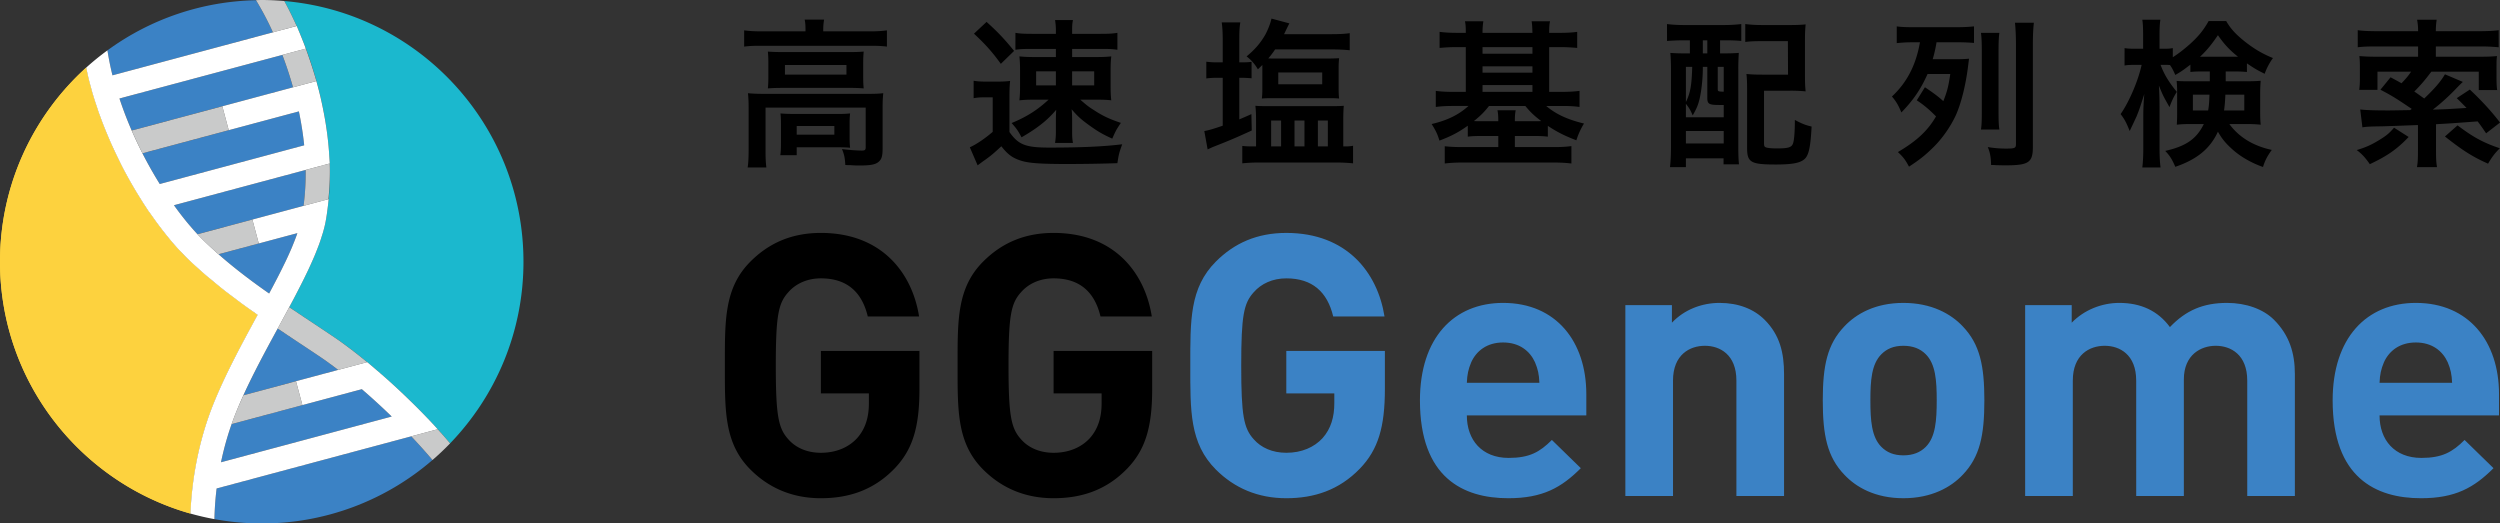 <svg xmlns="http://www.w3.org/2000/svg" viewBox="0 0 304.598 63.78"><rect x="0" y="0" width="304.598" height="63.78" fill="#333333" stroke="none"/><path d="M98.142 3.577c0-.424-.021-.808-.101-1.192h2.363c-.06.405-.101.768-.101 1.192v.243h5.738c.848 0 1.414-.041 2.02-.121v1.979c-.646-.08-1.131-.101-2.02-.101H92.667c-.89 0-1.354.021-2 .101V3.699c.606.08 1.191.121 2.101.121h5.374v-.243zm-6.93 9.536c0-.667-.02-1.151-.081-1.757.606.06 1.212.08 2.02.08h12.546c.93 0 1.374-.02 1.919-.08-.06.586-.08 1.07-.08 1.737v4.95c0 .949-.101 1.333-.465 1.656-.384.344-.97.465-2.343.465-.405 0-.505 0-1.112-.041-.302 0-.302 0-.626-.02-.04-.868-.141-1.313-.404-1.939.99.121 1.899.182 2.424.182.364 0 .465-.081.465-.404v-4.829H93.273v5.152c0 .99.02 1.474.101 2.141h-2.283c.08-.424.121-1.212.121-2.141v-5.152zm2.404-5.434c0-.607-.02-.95-.06-1.394.525.04 1.009.06 1.899.06h8.04c.828 0 1.212-.02 1.737-.06-.04.485-.06.787-.06 1.414v1.657c0 .727.02.969.06 1.414a20.472 20.472 0 00-1.838-.061h-8c-.808 0-1.293.02-1.838.061.04-.384.06-.788.06-1.414V7.679zm9.899 9.01c0 .566.021.949.061 1.313-.344-.04-1.111-.06-1.616-.06h-4.889v.969h-2c.06-.364.08-.808.08-1.575v-2.243c0-.546-.02-.929-.06-1.273.485.04.869.061 1.576.061H102c.728 0 .909 0 1.576-.061-.04.384-.061.667-.061 1.253v1.616zm-7.879-7.596h7.495V7.921h-7.495v1.172zm1.435 7.313h4.586v-1.051h-4.586v1.051zM118.627 9.84c.505.081.828.102 1.555.102h1.394c.586 0 1.031-.021 1.495-.082-.06.566-.081 1.071-.081 2.122v4.101c1.092 1.555 1.96 1.899 4.849 1.899 3.818 0 6.627-.122 8.89-.404-.384 1.071-.425 1.232-.586 2.303-1.738.061-4.162.101-6.122.101-3.212 0-4.687-.101-5.616-.404-1.031-.323-1.616-.748-2.404-1.758-.91.849-1.233 1.132-2.061 1.718-.404.282-.626.464-.829.606l-.949-2.202c.727-.304 1.919-1.112 2.788-1.879V11.86h-1.01c-.566 0-.829.021-1.313.102V9.84zm1.576-7.172c1.394 1.253 2.222 2.142 3.353 3.536l-1.616 1.575c-1.03-1.434-1.899-2.403-3.273-3.676l1.536-1.435zm5.313 3.294c-.849 0-1.233.02-1.798.101V4.002c.586.101 1.091.121 2.141.121h2.789v-.445c0-.464-.041-.868-.102-1.232h2.183c-.081.364-.102.707-.102 1.131v.546h3.414c1.071 0 1.435-.02 2.102-.121v2.061c-.607-.081-.91-.101-1.758-.101h-3.758v.989h2.909c.828 0 1.253-.02 1.859-.081-.061.566-.08.97-.08 1.738v1.818c0 .809.019 1.212.08 1.798-.485-.06-.97-.081-1.899-.081h-1.879c.768.667 1.01.869 1.636 1.253 1.132.748 1.939 1.111 3.313 1.576-.585.868-.626.97-1.05 1.919-1.212-.546-1.818-.909-2.848-1.656-.95-.688-1.374-1.071-2.102-1.92.041.343.061.728.061 1.374v1.414c0 .526.021.889.102 1.313h-2.183c.061-.384.102-.787.102-1.333v-1.414c0-.182 0-.626.04-1.293-1.051 1.252-2.263 2.222-4.223 3.354-.404-.768-.626-1.092-1.212-1.738 1.859-.768 3.151-1.596 4.505-2.849h-1.656c-.91 0-1.313.021-1.899.081.06-.566.08-1.01.08-1.758V8.669c0-.768-.02-1.233-.08-1.799.626.061 1.05.081 1.919.081h2.526v-.989h-3.132zm.727 4.444h2.404V8.689h-2.404v1.717zm4.384 0h2.688V8.689h-2.688v1.717zM148.976 4.891c0-.95-.041-1.576-.121-2.162h2.262c-.101.626-.122 1.151-.122 2.162v2.707h.202c.647 0 .93-.02 1.293-.061v2c-.545-.04-.848-.06-1.252-.06h-.243v5.07c.607-.262.769-.323 1.476-.646l.04 2c-1.819.829-2.546 1.152-4.505 1.919-.364.142-.647.283-.869.384l-.405-2.242c.446-.061 1.132-.263 2.244-.647V9.477h-.647c-.505 0-.889.02-1.353.08v-2.04a9.78 9.78 0 001.373.081h.627V4.891zm14.909 12.949c.363 0 .667-.02.971-.08v2.141a21.064 21.064 0 00-2.143-.101h-9.253c-.868 0-1.515.04-2.101.101V17.78c.364.04.687.06 1.212.06h.465v-3.05c0-.97-.02-1.293-.081-1.899.607.04.707.04 1.859.04h7.049c1.152 0 1.274 0 1.861-.04-.041.525-.062.969-.062 1.859v3.09h.223zm-10.081-9.535v-.384c-.223.202-.283.283-.546.525a5.243 5.243 0 00-1.373-1.576c1.05-.868 1.737-1.677 2.323-2.727.323-.626.606-1.374.707-1.879l2.183.586c-.121.222-.121.222-.648 1.313h5.82c.948 0 1.615-.04 2.18-.121v2.081a20.824 20.824 0 00-2.16-.101h-6.93a12.06 12.06 0 01-.828 1.091c.324.02.484.02.746.02h6.324c.768 0 1.092-.02 1.555-.04a10.15 10.15 0 00-.059 1.212v2.465c0 .545.02.909.059 1.232-.586-.04-.686-.04-1.473-.04h-6.406c-.767 0-.969 0-1.534.04.04-.323.061-.707.061-1.192V8.305zm1.07 9.535h1.213v-3.151h-1.213v3.151zm.869-7.575h5.354V8.83h-5.354v1.435zm1.98 7.575h1.213v-3.151h-1.213v3.151zm2.847 0h1.214v-3.151h-1.214v3.151zM178.591 4.002c0-.768-.021-1.011-.103-1.414h2.244a8.612 8.612 0 00-.102 1.414h6.081c-.021-.768-.04-1.051-.101-1.414h2.242c-.08.403-.101.727-.101 1.414h1.293c.909 0 1.556-.041 2.121-.122v1.96a22.866 22.866 0 00-2.121-.101h-1.293v5.455h1.556c.768 0 1.535-.041 2.141-.122v1.96c-.565-.081-1.213-.121-2.08-.121h-1.98c1.192 1.01 2.606 1.657 4.606 2.141a8.958 8.958 0 00-.931 2.041c-1.373-.525-2.322-.99-3.474-1.757v1.313c-.565-.061-.929-.081-1.776-.081h-2.244v1.354h4.728c.909 0 1.556-.041 2.162-.122v2.122c-.627-.082-1.334-.122-2.323-.122H178.35c-.951 0-1.678.04-2.324.122V17.82c.545.061 1.211.102 2.201.102h4.324v-1.354h-1.939c-.809 0-1.273.02-1.778.081v-1.334c-1.131.808-1.979 1.253-3.454 1.818-.223-.747-.425-1.191-.95-2.02 1.899-.444 3.313-1.131 4.485-2.202h-1.879c-.869 0-1.475.04-2.102.121v-1.96c.566.081 1.232.122 2.082.122h1.575V5.739h-1.051c-.808 0-1.476.04-2.142.101V3.88c.586.081 1.252.122 2.142.122h1.051zm2.828 8.909c-.586.747-1.01 1.172-1.839 1.839.324.02.546.02 1.031.02h1.939c0-.626-.021-.95-.102-1.334h2.223c-.081.424-.102.708-.102 1.334h2.244c.504 0 .707 0 .969-.02-.889-.667-1.334-1.112-1.939-1.839h-4.424zm5.293-7.172h-6.081v.808h6.081v-.808zm0 2.344h-6.081v.768h6.081v-.768zm0 2.282h-6.081v.829h6.081v-.829zM205.208 4.911c-.828 0-1.597.04-2.101.081V2.931c.625.081 1.332.121 2.121.121h4.748c.828 0 1.515-.04 2.182-.121v2.061c-.547-.061-1.273-.081-1.96-.081h-.626v1.596h.262c1.031 0 1.436-.021 2.02-.061a31.23 31.23 0 00-.06 2.121v9.314c0 .97.021 1.515.081 2.142h-1.879v-.728h-4.586v1.071h-1.939c.082-.727.121-1.495.121-2.647v-8.97c0-.97-.021-1.656-.08-2.303.564.04.989.061 1.979.061h.403V4.911h-.686zm.202 9.374h4.607V12.79h-.547c-1.253 0-1.453-.121-1.453-.869V8.143h-.547v.222c0 1.152-.162 2.687-.384 3.637-.182.768-.344 1.172-.849 2.061-.242-.586-.424-.91-.828-1.414v1.636zm0-1.859c.545-1.091.707-2.04.768-4.283h-.768v4.283zm0 5.051h4.605v-1.515h-4.605v1.515zm2.061-10.97h.547V4.911h-.547v1.596zm1.818 4.323c0 .303.04.323.729.343v-3.03h-.729v2.687zm10.627-1.596c0 .808.02 1.313.08 1.899a17.99 17.99 0 00-1.939-.081h-3.131v6.344c0 .343.04.464.161.526.162.101.687.161 1.374.161 1.434 0 1.818-.121 2-.606.143-.404.223-1.414.223-2.869.808.444 1.312.647 2.041.808-.121 2.283-.304 3.273-.707 3.798-.486.606-1.436.829-3.678.829-3.029 0-3.475-.263-3.475-2.02v-7.092c0-.929-.02-1.353-.081-1.919.586.06 1.11.081 1.94.081h3.129l-.019-4.081h-3.071c-.99 0-1.535.02-2.121.101V2.931c.627.081 1.272.121 2.142.121h3.212c.85 0 1.436-.02 2-.081-.061.728-.08 1.031-.08 1.96v4.303zM234.531 10.628c1.051.707 1.676 1.172 2.242 1.697.465-1.172.627-1.798.848-3.313h-2.767c-.828 1.859-1.737 3.192-3.192 4.687-.363-.869-.627-1.334-1.151-1.94 1.839-1.717 2.93-3.838 3.414-6.606h-1.03c-.646 0-1.191.04-1.798.101v-2.04c.586.08 1.11.1 2.04.1h5.273c.889 0 1.515-.04 2.101-.1v2.02a20.987 20.987 0 00-2.06-.081h-2.506a16.38 16.38 0 01-.465 2.061h2.809c.828 0 1.09-.021 1.617-.061-.021.141-.021.141-.082.626-.283 2.465-.869 4.829-1.556 6.324-.647 1.374-1.637 2.788-2.707 3.838-1.03 1.011-1.677 1.516-2.97 2.364-.465-.868-.707-1.172-1.354-1.778 2.262-1.333 3.616-2.566 4.646-4.343-.809-.829-1.535-1.435-2.344-1.96l.992-1.596zm9.072-6.627c-.081.586-.103 1.172-.103 2.364v7.092c0 1.292.021 1.797.103 2.323h-2.243c.081-.546.102-1.01.102-2.263V6.365c0-1.131-.021-1.717-.102-2.364h2.243zm4.202-1.232c-.081.728-.122 1.556-.122 2.626v12.506c0 1.899-.505 2.243-3.333 2.243-.344 0-.344 0-1.15-.021-.345-.02-.345-.02-.607-.02-.02-.97-.141-1.576-.404-2.182.768.121 1.455.182 2.223.182 1.09 0 1.211-.061 1.211-.566V5.395c0-.888-.039-1.858-.121-2.626h2.303zM268.451 8.709c-.787 0-.99 0-1.576.06V7.88c-.908.687-1.069.808-1.838 1.253-.303-.687-.403-.848-.646-1.212-.402-.02-.424-.02-.666-.02h-.484c.424 1.131.949 2.02 1.979 3.293-.384.606-.627 1.131-.89 1.858-.787-1.394-.787-1.394-1.293-2.626.041.566.08 1.455.08 2.586v5.01c0 1.031.043 1.778.123 2.384h-2.223c.08-.626.121-1.414.121-2.384v-4c0-.667.04-1.616.121-2.566-.564 1.778-.626 1.94-.949 2.748-.081.162-.344.747-.829 1.757-.403-1.01-.647-1.474-1.11-2.06 1.03-1.455 2.162-4.101 2.565-6h-.769c-.586 0-.989.02-1.312.08V5.86c.344.061.688.081 1.312.081h.949V4.426c0-.97-.02-1.536-.1-2.02h2.202c-.081.545-.103 1.07-.103 2v1.535h.586c.465 0 .688-.02 1.031-.081v1.111c.707-.444 1.374-.97 2.061-1.576 1.051-.949 1.656-1.676 2.304-2.828h2.142c.545.949 1.17 1.616 2.282 2.505 1.132.889 2.121 1.475 3.414 2a7.61 7.61 0 00-1.01 1.92c-.89-.445-1.253-.647-2.161-1.273v1.05a15.34 15.34 0 00-1.557-.06h-1.029v1.192h2.545c.788 0 1.253-.021 1.718-.061-.041.546-.062.97-.062 1.495v2.384c0 .687.021.99.062 1.475-.567-.061-1.03-.081-1.839-.081h-1.98c1.172 1.596 2.91 2.667 5.172 3.152-.545.747-.848 1.333-1.07 2.081-1.454-.506-2.85-1.314-3.879-2.284-.729-.666-1.172-1.232-1.616-2.02-.929 2.041-2.526 3.374-5.192 4.283-.383-.889-.646-1.333-1.231-1.939 2.524-.566 3.817-1.455 4.707-3.273h-1.536c-.747 0-1.232.02-1.757.081.021-.445.04-.808.04-1.233v-2.788c0-.525-.02-.848-.061-1.313.545.041.707.041 1.656.041h2.385V8.709h-.789zm-1.272 2.829v1.919h1.858c.102-.586.123-.868.162-1.919h-2.02zm5.03-4.626h.465c-1.051-.849-1.656-1.495-2.444-2.627-.769 1.132-1.354 1.859-2.182 2.627h4.161zm-1.07 4.626c-.04.889-.081 1.313-.161 1.919h2.464v-1.919h-2.303zM293.467 16.689c-1.414 1.494-2.627 2.323-4.729 3.313-.564-.809-.949-1.233-1.596-1.718 1.152-.343 1.84-.666 2.788-1.252.829-.505 1.192-.808 1.758-1.475l1.779 1.132zm-5.899-3.354c.605.081 1.715.121 3.353.121.403 0 .403 0 2.728-.04.081-.061.1-.081.202-.142-1.758-1.192-2.384-1.596-3.819-2.343l1.233-1.515c.646.343.929.504 1.333.727.525-.546.788-.848 1.172-1.414h-4.102v2.222h-2.221c.06-.485.08-.828.08-1.333V8.225c0-.728-.021-.97-.062-1.394.769.06 1.272.08 2.062.08h5.09V5.659h-4.989c-1.173 0-1.697.02-2.363.101V3.679c.545.081 1.312.121 2.384.121h4.969v-.121c0-.425-.041-.828-.121-1.273h2.385a8.723 8.723 0 00-.102 1.273V3.8h5.252c1.072 0 1.859-.04 2.405-.121V5.76a23.205 23.205 0 00-2.364-.101h-5.293v1.252h5.354c.929 0 1.476-.02 2.101-.08-.061.424-.061.606-.061 1.293v1.474c0 .546.021.97.081 1.374h-2.243V8.729h-5.777c-.748.989-1.252 1.596-2.08 2.424.484.323.605.424 1.211.849 1.313-1.253 2-2.061 2.525-2.95l2.182.929c-.201.182-.343.323-.605.586-1.03 1.091-2 1.98-3.051 2.788 1.516-.04 1.839-.06 4.102-.202a33.123 33.123 0 00-1.193-1.192l1.597-1.05c1.435 1.353 2.627 2.646 3.677 4.02l-1.695 1.313c-.506-.747-.688-1.01-1.031-1.454-3.254.242-3.254.242-5.071.343v3.273c0 .929.021 1.373.121 1.959h-2.444c.1-.566.121-1.03.121-1.959v-3.172c-2.646.101-4.223.162-4.729.162-1.172.02-1.574.04-2.039.121l-.265-2.182zm11.858 1.94c1.898 1.435 3.152 2.122 5.152 2.788-.668.667-.969 1.091-1.435 1.879-1.819-.808-3.03-1.556-5.253-3.313l1.536-1.354zM108.989 57.086c-2.545 2.634-5.581 3.617-8.974 3.617-3.483 0-6.34-1.252-8.572-3.483-3.215-3.215-3.125-7.188-3.125-12.681 0-5.491-.09-9.465 3.125-12.679 2.232-2.232 5-3.482 8.572-3.482 7.367 0 11.117 4.821 11.966 10.18h-6.251c-.715-2.991-2.545-4.644-5.715-4.644-1.696 0-3.081.67-3.973 1.697-1.206 1.338-1.518 2.812-1.518 8.928 0 6.117.312 7.636 1.518 8.975.892 1.027 2.277 1.652 3.973 1.652 1.875 0 3.393-.67 4.42-1.786 1.027-1.16 1.429-2.589 1.429-4.241v-1.205h-5.849v-5.18h12.01v4.645c0 4.598-.804 7.365-3.036 9.687M137.344 57.086c-2.545 2.634-5.581 3.617-8.975 3.617-3.482 0-6.339-1.252-8.572-3.483-3.214-3.215-3.125-7.188-3.125-12.681 0-5.491-.089-9.465 3.125-12.679 2.233-2.232 5.001-3.482 8.572-3.482 7.368 0 11.118 4.821 11.966 10.18h-6.251c-.714-2.991-2.545-4.644-5.715-4.644-1.696 0-3.08.67-3.973 1.697-1.205 1.338-1.518 2.812-1.518 8.928 0 6.117.313 7.636 1.518 8.975.893 1.027 2.277 1.652 3.973 1.652 1.875 0 3.394-.67 4.42-1.786 1.028-1.16 1.429-2.589 1.429-4.241v-1.205h-5.849v-5.18h12.011v4.645c0 4.598-.804 7.365-3.036 9.687"/><path fill="#3B82C5" d="M165.697 57.086c-2.545 2.634-5.581 3.617-8.975 3.617-3.481 0-6.338-1.252-8.571-3.483-3.215-3.215-3.126-7.188-3.126-12.681 0-5.491-.089-9.465 3.126-12.679 2.233-2.232 5-3.482 8.571-3.482 7.367 0 11.119 4.821 11.966 10.18h-6.25c-.716-2.991-2.546-4.644-5.716-4.644-1.696 0-3.081.67-3.973 1.697-1.206 1.338-1.519 2.812-1.519 8.928 0 6.117.313 7.636 1.519 8.975.892 1.027 2.276 1.652 3.973 1.652 1.875 0 3.394-.67 4.42-1.786 1.027-1.16 1.43-2.589 1.43-4.241v-1.205h-5.85v-5.18h12.011v4.645c0 4.598-.803 7.365-3.036 9.687M178.719 50.612c0 2.992 1.83 5.18 5.091 5.18 2.545 0 3.795-.714 5.269-2.188l3.526 3.438c-2.366 2.367-4.644 3.661-8.84 3.661-5.491 0-10.761-2.5-10.761-11.92 0-7.591 4.108-11.878 10.136-11.878 6.474 0 10.135 4.734 10.135 11.117v2.59h-14.556zm8.304-6.473c-.625-1.385-1.919-2.412-3.884-2.412-1.966 0-3.261 1.027-3.886 2.412-.355.848-.49 1.473-.535 2.5h8.841c-.044-1.027-.178-1.652-.536-2.5M211.562 60.435V46.371c0-3.17-2.009-4.241-3.84-4.241-1.83 0-3.884 1.071-3.884 4.241v14.064h-5.805V37.174h5.672v2.143c1.517-1.607 3.66-2.411 5.803-2.411 2.322 0 4.197.759 5.492 2.054 1.875 1.875 2.367 4.062 2.367 6.607v14.868h-5.805zM239.139 57.846c-1.429 1.518-3.795 2.856-7.232 2.856-3.438 0-5.76-1.339-7.188-2.856-2.099-2.188-2.634-4.822-2.634-9.064 0-4.196.535-6.831 2.634-9.02 1.429-1.517 3.75-2.856 7.188-2.856 3.438 0 5.804 1.34 7.232 2.856 2.098 2.188 2.635 4.823 2.635 9.02-.001 4.242-.538 6.876-2.635 9.064m-4.509-14.689c-.67-.67-1.563-1.027-2.724-1.027-1.162 0-2.01.357-2.678 1.027-1.207 1.205-1.341 3.214-1.341 5.625 0 2.41.134 4.465 1.341 5.67.668.67 1.516 1.027 2.678 1.027 1.16 0 2.054-.357 2.724-1.027 1.205-1.205 1.339-3.26 1.339-5.67 0-2.411-.134-4.42-1.339-5.625M273.802 60.435V46.371c0-3.17-2.009-4.241-3.84-4.241-1.786 0-3.884 1.071-3.884 4.107v14.198h-5.805V46.371c0-3.17-2.009-4.241-3.84-4.241-1.83 0-3.884 1.071-3.884 4.241v14.064h-5.806V37.174h5.672v2.143c1.518-1.562 3.66-2.411 5.804-2.411 2.59 0 4.688.938 6.161 2.946 1.965-2.053 4.064-2.946 6.965-2.946 2.322 0 4.421.759 5.715 2.054 1.876 1.875 2.545 4.062 2.545 6.607v14.868h-5.803zM289.922 50.612c0 2.992 1.83 5.18 5.091 5.18 2.545 0 3.795-.714 5.269-2.188l3.526 3.438c-2.366 2.367-4.644 3.661-8.84 3.661-5.491 0-10.761-2.5-10.761-11.92 0-7.591 4.108-11.878 10.136-11.878 6.474 0 10.135 4.734 10.135 11.117v2.59h-14.556zm8.305-6.473c-.625-1.385-1.919-2.412-3.884-2.412-1.966 0-3.261 1.027-3.886 2.412-.355.848-.49 1.473-.535 2.5h8.841c-.045-1.027-.179-1.652-.536-2.5"/><path fill="#FDD23E" d="M31.384 38.359c-.102-.071-.211-.151-.313-.223a88.277 88.277 0 01-1.458-1.038c-.39-.282-.784-.582-1.181-.88-.356-.269-.713-.533-1.067-.81-.505-.396-1.013-.819-1.523-1.242-.258-.215-.519-.42-.775-.641a52.924 52.924 0 01-2.268-2.066c-.032-.031-.065-.069-.096-.1a26.22 26.22 0 01-1.046-1.084l-.003-.003-.014-.016a32.435 32.435 0 01-.927-1.066c-.152-.182-.305-.374-.457-.564a37.898 37.898 0 01-1.061-1.373 52.9 52.9 0 01-.502-.699c-.174-.245-.348-.484-.521-.738l-.002-.002-.016.003-.584-.894c-.107-.165-.224-.355-.336-.53a.008.008 0 00-.002-.004l-.146-.23-.002-.003a53.01 53.01 0 01-1.007-1.673l-.115-.203a57.93 57.93 0 01-.97-1.77l-.001-.002-.075-.148-.002-.003c-.183-.352-.363-.73-.545-1.101a52.044 52.044 0 01-1.674-3.784c-.094-.24-.189-.478-.282-.723v-.001c-.12-.319-.241-.637-.356-.96-.079-.226-.154-.458-.23-.689a47.735 47.735 0 01-.505-1.569v-.003c-.014-.048-.031-.093-.045-.141l-.395-1.455-.001-.001c-.143-.561-.26-1.128-.379-1.694C4.052 14.072 0 22.507 0 31.89c0 14.599 9.814 26.897 23.202 30.683.144-3.884.931-8.718 2.791-13.349 1.461-3.636 3.456-7.309 5.391-10.865"/><path fill="#1BB8CE" d="M34.644.126c.519.949 1.02 1.965 1.499 3.037v.001l.012-.004.205.497c.201.462.394.931.584 1.412l.03.076a49.01 49.01 0 011.522 4.517c.005.021.012.042.018.062a45.565 45.565 0 011.354 6.602l.002.01v.001c.097.763.171 1.528.225 2.296l.007.073.082 1.21-.008.002a32.915 32.915 0 01-.243 5.334 25.142 25.142 0 01-.268 1.781c.177-.914.023-.114.003-.008-.083.43-.194.873-.325 1.327-.031.109-.073.224-.107.335-.107.349-.22.701-.352 1.064-.049.133-.105.271-.157.406-.132.348-.27.7-.422 1.06-.064.152-.134.307-.201.46-.152.348-.309.7-.477 1.057-.081.175-.166.352-.25.527a70.5 70.5 0 01-.81 1.635 93.573 93.573 0 01-.865 1.662l-.463.865c.834.56 1.667 1.121 2.503 1.674.994.659 1.988 1.317 2.978 1.987.323.218.664.455 1.019.712.473.342.969.716 1.478 1.112.492.383.999.791 1.512 1.213.004-.002.012 0 .023.008l.026.017.588.494c.111.093.222.194.333.288a87.272 87.272 0 011.064.919l.305.269h.001c.892.793 1.8 1.631 2.702 2.504l.038.037a79.753 79.753 0 013.526 3.64c.515.569 1.02 1.144 1.506 1.722 5.531-5.734 8.938-13.531 8.938-22.128 0-16.685-12.813-30.368-29.135-31.765"/><path fill="#FDD23E" d="M31.384 38.359a94.616 94.616 0 01-3.106-2.258c-.305-.229-.61-.456-.913-.692a61.407 61.407 0 01-4.566-3.949c-.185-.179-.377-.391-.566-.586-.192-.198-.381-.383-.576-.598l-.003-.003-.014-.016a32.59 32.59 0 01-.927-1.066c-.041-.049-.081-.101-.122-.151a41.356 41.356 0 01-1.295-1.653l-.101-.133v-.001a46.757 46.757 0 01-.502-.697v-.001c-.174-.245-.348-.484-.521-.738l-.002-.002-.016.003-.584-.894c-.107-.165-.224-.355-.336-.53l-.15-.237a59.168 59.168 0 01-.496-.806 59.622 59.622 0 01-.447-.758l-.064-.109-.001-.001a58.4 58.4 0 01-1.084-1.972l-.001-.002-.025-.049a52.749 52.749 0 01-1.112-2.267c-.116-.25-.227-.514-.341-.771l-.025-.056c-.102-.232-.206-.456-.307-.694-.092-.217-.184-.432-.273-.65-.073-.179-.142-.366-.213-.549-.094-.24-.189-.478-.282-.723-.078-.207-.154-.415-.231-.623-.041-.113-.085-.224-.125-.338-.079-.226-.154-.458-.23-.689v-.001c-.027-.084-.056-.166-.084-.25a46.086 46.086 0 01-.421-1.321c-.014-.048-.031-.093-.045-.141l-.395-1.455-.001-.001c-.143-.561-.26-1.128-.379-1.694C4.052 14.072 0 22.507 0 31.89c0 14.599 9.814 26.897 23.202 30.683.144-3.884.931-8.718 2.791-13.349 1.461-3.636 3.456-7.309 5.391-10.865"/><path fill="#3B82C5" d="M28.223 51.67a37.511 37.511 0 00-1.296 4.65l20.799-5.572a81.736 81.736 0 00-3.64-3.329l-7.241 1.94-8.622 2.311zM28.223 51.67c.158-.45.162-.461 0 0M35.701 10.637a46.783 46.783 0 00-1.302-3.947L14.555 12a45.391 45.391 0 001.498 3.902l11.034-2.957 8.614-2.308zM16.053 15.901l.007.016-.007-.016M37.061 17.702a39.772 39.772 0 00-.646-4.13l-8.546 2.289-10.507 2.816a51.081 51.081 0 002.104 3.74l17.595-4.715zM52.692 56.049a63.5 63.5 0 00-2.591-2.887l-23.706 6.353a36.223 36.223 0 00-.267 3.735c1.869.341 3.793.529 5.762.529a31.754 31.754 0 0020.829-7.752l-.027.022zM31.185.018l.006.01c.234-.005.463-.028.699-.028-.237 0-.47.013-.705.018"/><path fill="#3B82C5" d="M31.191.028a31.741 31.741 0 00-18.102 6.108 36.19 36.19 0 00.614 3.04l19.55-5.238a36.807 36.807 0 00-2.062-3.91M39.073 43.526c-.989-.667-1.982-1.324-2.974-1.981-.751-.497-1.51-1.01-2.267-1.518l-.006.013-.001-.001c-1.458 2.679-2.929 5.419-4.158 8.119l6.397-1.714 5.134-1.376a53.869 53.869 0 00-1.127-.843c-.345-.25-.679-.484-.998-.699M30.749 26.748l8.25-2.211-2.016.54c.194-1.434.272-2.898.252-4.371l-16.04 4.298a38.806 38.806 0 001.819 2.351c.06.072.119.137.179.206.242.283.483.561.722.82.056.06.109.111.165.17l-.013-.013 6.682-1.79zM32.791 35.758l.103-.193c.261-.488.511-.967.756-1.438l.264-.507c.306-.598.599-1.184.87-1.752.024-.048.044-.094.067-.143.247-.521.474-1.026.685-1.518.078-.182.145-.357.218-.536.142-.351.276-.697.395-1.031.029-.08.054-.157.08-.236l-4.699 1.259-4.888 1.311c.361.317.372.339.171.169 2.023 1.761 4.077 3.285 5.978 4.615"/><path fill="#C9CACA" d="M42.72 44.661l2.01-.539a61.525 61.525 0 00-2.991-2.324 31.425 31.425 0 00-1.019-.713c-.99-.67-1.984-1.328-2.978-1.986a518.686 518.686 0 01-2.502-1.674l-.127.236-.316.586-.194.359-.771 1.421c.757.509 1.515 1.021 2.267 1.517.992.658 1.985 1.314 2.974 1.982.319.215.653.449.998.699.362.262.74.546 1.127.843l1.522-.407zM36.845 49.36l-.009-.034-.006-.021-.004-.014-.753-2.812-.009-.035-6.397 1.714c-.33.724-.652 1.448-.94 2.164-.18.448-.345.899-.504 1.349l8.622-2.311zM34.408 6.688c.004.016 0 .003-.004-.007l-.007.002a46.567 46.567 0 011.304 3.953l.003-.001 1.339-.358 1.504-.403c.353 1.264-.491-1.94-1.543-4.63l.261.678-2.857.766zM50.101 53.163a62.908 62.908 0 012.591 2.887 31.973 31.973 0 002.149-2.031 61.054 61.054 0 00-1.508-1.721l-3.232.865zM27.087 12.945l-11.034 2.957c.426.981.865 1.908 1.307 2.775l10.509-2.816-.782-2.916zM36.142 3.164A43.218 43.218 0 0034.644.126 32.17 32.17 0 0031.89 0c-.237 0-.47.013-.705.018a36.704 36.704 0 012.068 3.92l2.889-.774zM24.067 28.538c-.007-.007.477.51.782.806 1.491 1.444 2.69 2.418 1.792 1.63l4.889-1.311-.781-2.915-6.682 1.79zM36.983 25.077l2.015-.54 1.02-.273c.139-1.435.208-2.881.158-4.334v-.012l-.188.051-2.753.737a29.92 29.92 0 01-.252 4.371"/><path fill="#FFF" d="M52.483 51.372a79.494 79.494 0 00-2.46-2.498c-.466-.455-.939-.91-1.418-1.356l-.057-.054a88.12 88.12 0 00-1.475-1.344l-.004-.003v-.001h-.001l-.303-.267c-.265-.234-.531-.46-.796-.688-.09-.076-.181-.156-.27-.232-.111-.094-.222-.194-.333-.287l-.588-.495-.025-.017c-.012-.008-.02-.008-.023-.008l-2.01.539-6.656 1.783.009.034h-.001l.754 2.813.004.014.006.021.009.034 7.241-1.941a82.996 82.996 0 013.64 3.33l-20.799 5.572a35.94 35.94 0 011.8-5.999c1.361-3.387 3.249-6.886 5.098-10.282h.001l.777-1.434.194-.359.316-.586.126-.236.463-.865.333-.633a115.863 115.863 0 00.832-1.623c.177-.352.345-.698.51-1.041.085-.176.169-.354.251-.527a46.8 46.8 0 00.476-1.057c.067-.154.137-.309.201-.46.152-.361.29-.712.423-1.06.051-.136.108-.273.156-.407.132-.362.245-.715.352-1.064.035-.111.076-.225.107-.335.131-.453.243-.897.325-1.326.02-.107.174-.907-.002.007.113-.588.195-1.182.267-1.78l.001-.003c.041-.326.079-.665.111-.993l-1.046.28-8.25 2.211.781 2.915 4.7-1.259-.08.236c-.12.334-.253.679-.396 1.031-.073.179-.14.353-.218.536-.211.492-.438.997-.685 1.518l-.067.143a72.617 72.617 0 01-.87 1.752l-.264.508a140.723 140.723 0 01-.859 1.631c-2.521-1.764-5.31-3.866-7.941-6.415a25.617 25.617 0 01-1.657-1.783c-.06-.069-.119-.134-.179-.206a38.806 38.806 0 01-1.819-2.351l18.989-5.088-.082-1.21a41.088 41.088 0 00-.232-2.37l-.002-.009-.01-.074a43.334 43.334 0 00-.316-2.029c-.026-.147-.055-.292-.082-.438a46.796 46.796 0 00-.384-1.839l-.019-.086a48.562 48.562 0 00-.511-1.987l-1.503.403-1.339.359-8.617 2.309.782 2.916 8.546-2.29c.272 1.309.501 2.686.646 4.131l-17.595 4.714c-1.573-2.529-3.492-6.121-4.911-10.416l22.703-6.075c-.048-.129-.093-.262-.142-.389a45.684 45.684 0 00-.451-1.142c-.101-.246-.2-.496-.305-.737l-.205-.496-.012.003-22.44 6.013a36.392 36.392 0 01-.613-3.042 32.065 32.065 0 00-2.588 2.101c.12.567.236 1.134.38 1.696l.395 1.454c.015.048.031.093.045.142l.001.002c.157.527.329 1.048.504 1.568.076.231.151.464.231.69.04.114.083.225.125.338.076.207.152.415.231.622v.001c.092.246.188.483.281.724a53.356 53.356 0 001.674 3.783c.182.371.363.749.545 1.101l.002.003.05.099.027.052a57.522 57.522 0 00.969 1.769l.115.202.065.111a50.516 50.516 0 00.945 1.566l.145.23.002.004c.112.176.229.366.336.53l.584.895.016-.004c.174.254.349.495.523.741.168.236.334.47.502.697.034.046.068.089.101.135.139.185.277.369.415.548.183.237.364.466.545.691.112.14.224.277.335.413.041.05.081.103.122.151.312.373.622.731.927 1.067l.014.015c.197.216.386.401.579.601.157.161.316.336.47.487.031.031.065.069.096.099.661.64 1.329 1.243 1.997 1.827.091.079.181.162.271.24.256.22.518.424.775.64.51.424 1.018.848 1.523 1.242.307.24.609.463.913.692l.155.116c.396.299.791.599 1.18.882.485.352.971.696 1.458 1.036.102.072.211.154.313.224-1.934 3.556-3.929 7.229-5.39 10.865-1.861 4.631-2.647 9.465-2.791 13.348a31.71 31.71 0 002.925.679c.022-1.139.101-2.392.267-3.736l26.94-7.217c-.281-.312-.564-.62-.852-.926"/></svg>